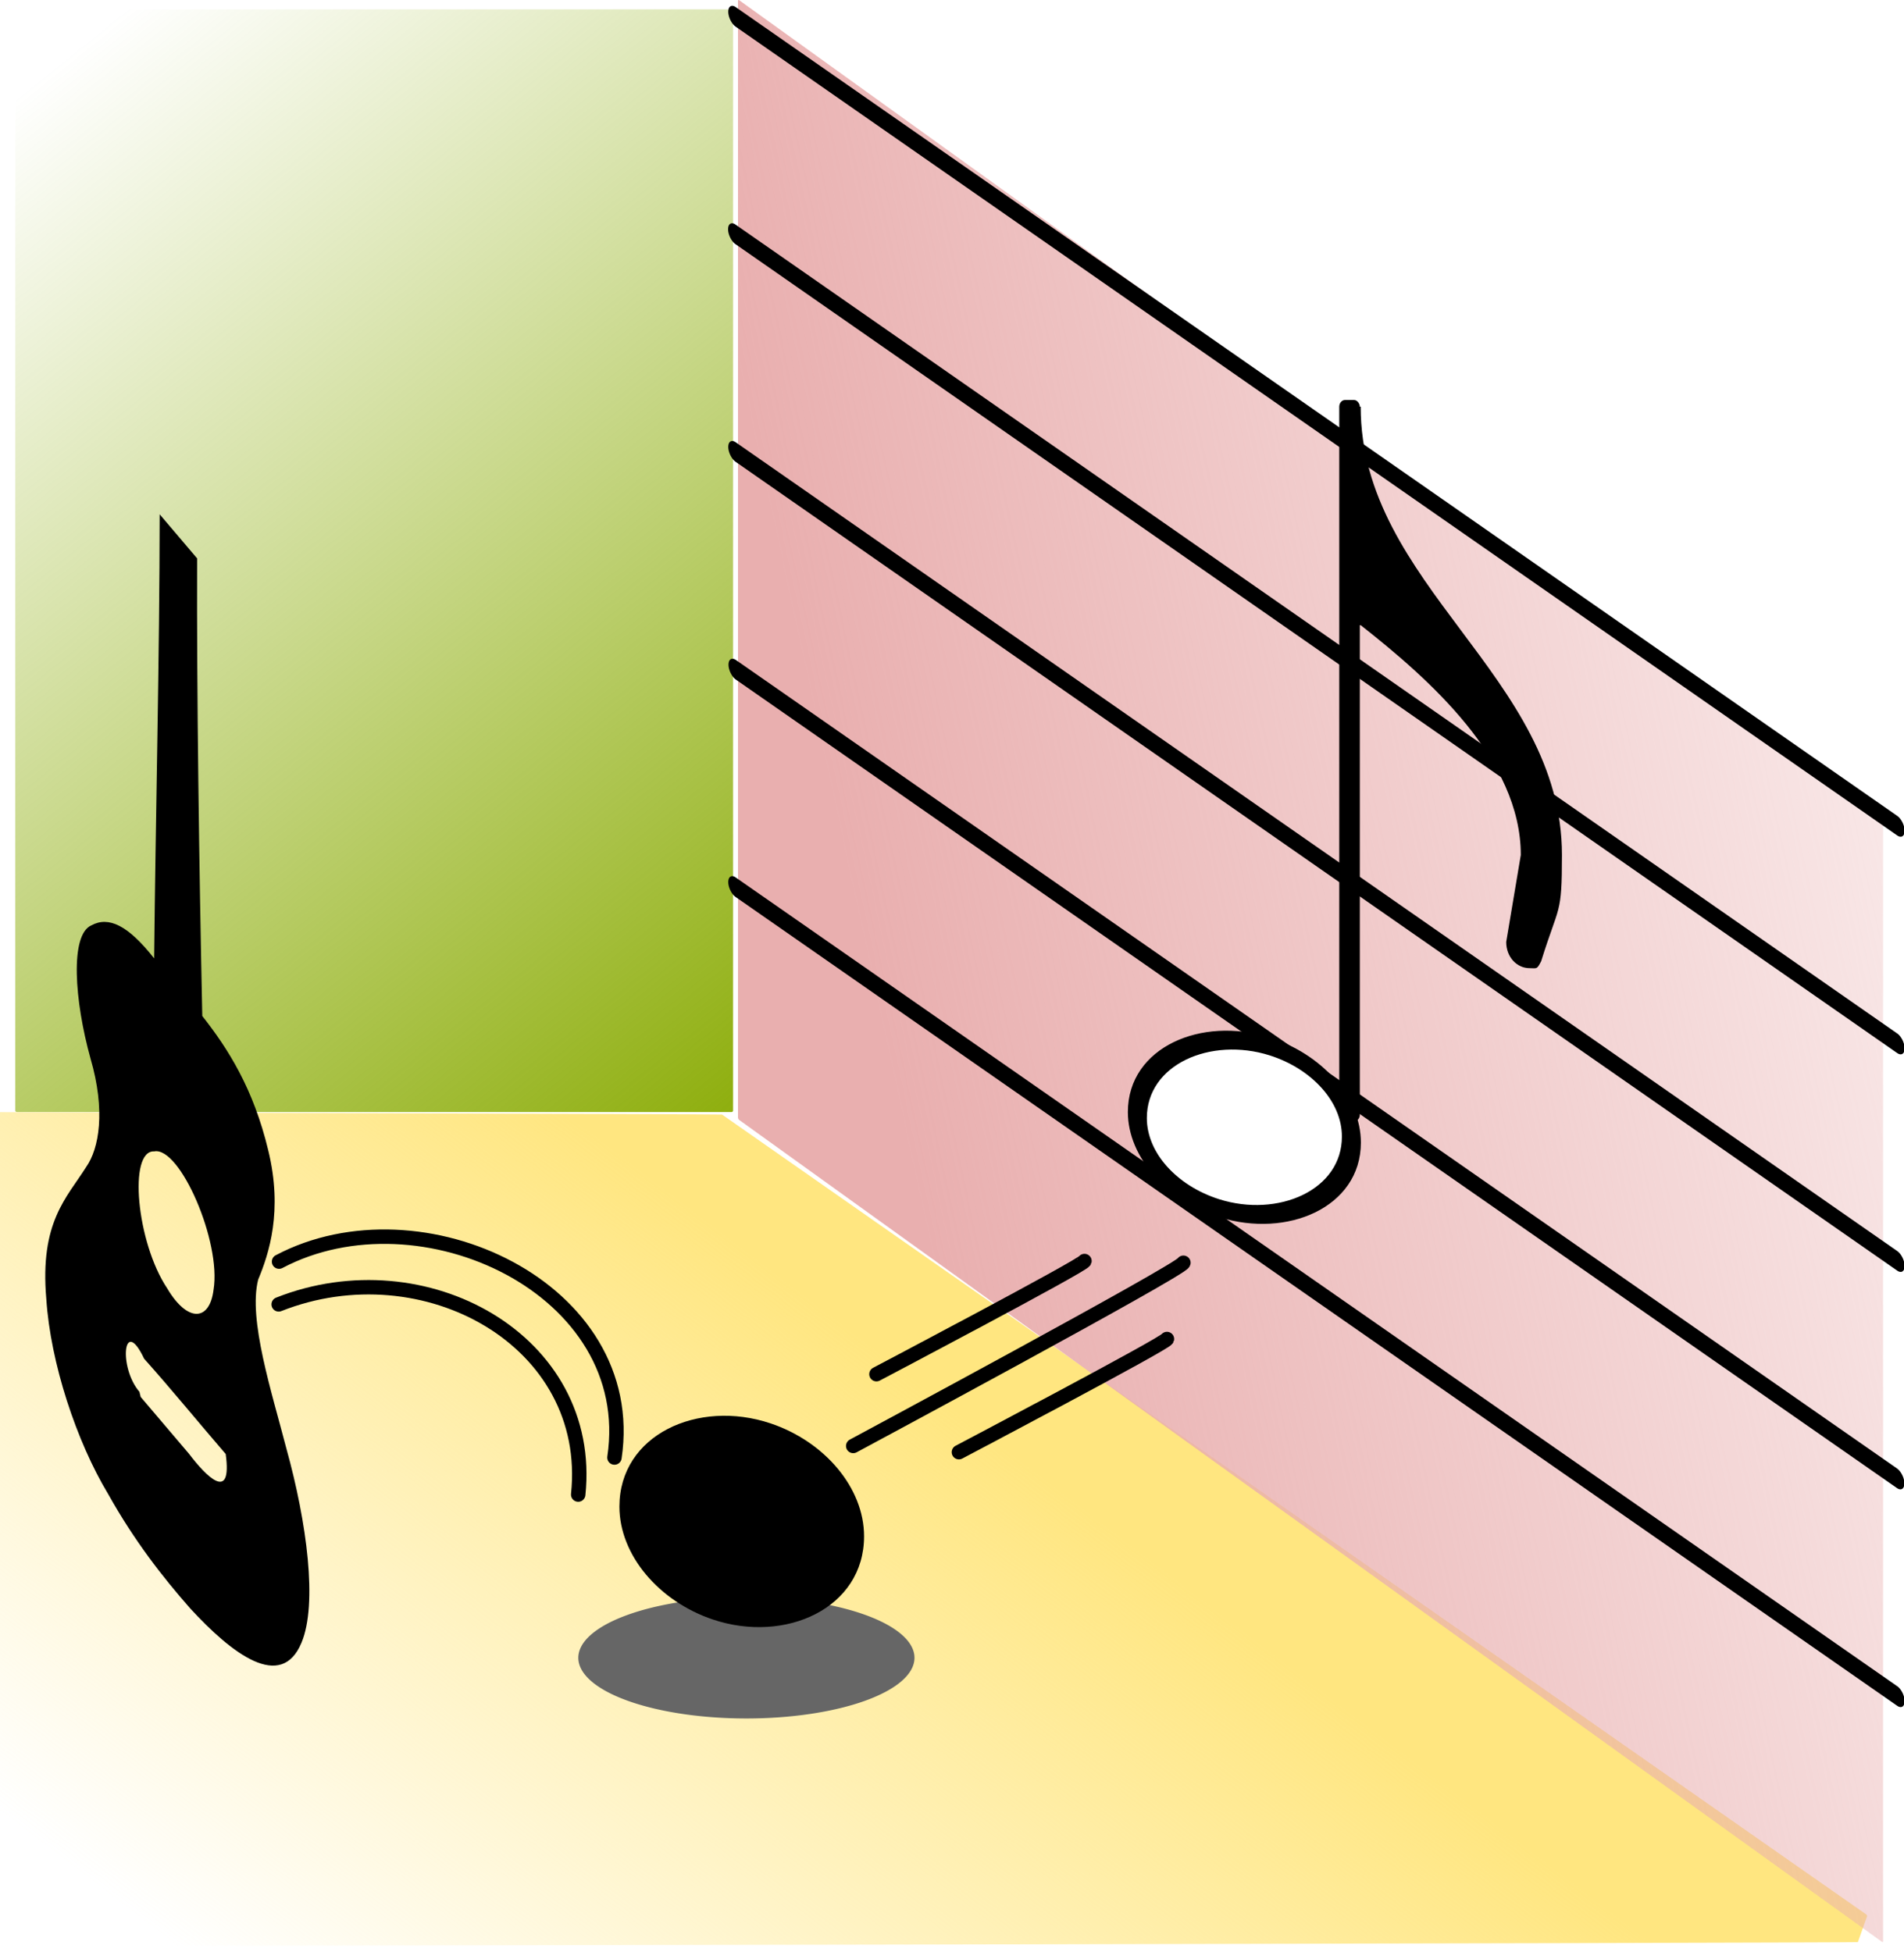 <?xml version="1.0" encoding="UTF-8" standalone="no"?>
<!-- Created with Inkscape (http://www.inkscape.org/) -->

<svg
   xmlns:dc="http://purl.org/dc/elements/1.1/"
   xmlns:cc="http://creativecommons.org/ns#"
   xmlns:rdf="http://www.w3.org/1999/02/22-rdf-syntax-ns#"
   xmlns:svg="http://www.w3.org/2000/svg"
   xmlns="http://www.w3.org/2000/svg"
   xmlns:xlink="http://www.w3.org/1999/xlink"
   xmlns:sodipodi="http://sodipodi.sourceforge.net/DTD/sodipodi-0.dtd"
   xmlns:inkscape="http://www.inkscape.org/namespaces/inkscape"
   version="1.1"
   width="1320.658"
   height="1353.947"
   id="svg2"
   inkscape:version="0.48.4 r9939"
   sodipodi:docname="practice.svg"
   inkscape:export-filename="/home/tom/DEVELOP/QT4/nootka/picts/practice.png"
   inkscape:export-xdpi="8.5184832"
   inkscape:export-ydpi="8.5184832">
  <sodipodi:namedview
     pagecolor="#ffffff"
     bordercolor="#666666"
     borderopacity="1"
     objecttolerance="10"
     gridtolerance="10"
     guidetolerance="10"
     inkscape:pageopacity="0"
     inkscape:pageshadow="2"
     inkscape:window-width="1600"
     inkscape:window-height="1176"
     id="namedview10"
     showgrid="false"
     inkscape:zoom="0.118"
     inkscape:cx="-988.30466"
     inkscape:cy="50.500747"
     inkscape:window-x="-2"
     inkscape:window-y="-3"
     inkscape:window-maximized="1"
     inkscape:current-layer="svg2"
     fit-margin-top="0"
     fit-margin-left="0"
     fit-margin-right="0"
     fit-margin-bottom="0" />
  <defs
     id="defs4">
    <linearGradient
       inkscape:collect="always"
       id="linearGradient3030">
      <stop
         style="stop-color:#88aa00;stop-opacity:1;"
         offset="0"
         id="stop3032" />
      <stop
         style="stop-color:#88aa00;stop-opacity:0;"
         offset="1"
         id="stop3034" />
    </linearGradient>
    <linearGradient
       id="linearGradient4084">
      <stop
         style="stop-color:#ffe680;stop-opacity:1;"
         offset="0"
         id="stop4086" />
      <stop
         style="stop-color:#ffe680;stop-opacity:0;"
         offset="1"
         id="stop4088" />
    </linearGradient>
    <linearGradient
       inkscape:collect="always"
       id="linearGradient3965">
      <stop
         style="stop-color:#e9afaf;stop-opacity:1;"
         offset="0"
         id="stop3967" />
      <stop
         style="stop-color:#e9afaf;stop-opacity:0;"
         offset="1"
         id="stop3969" />
    </linearGradient>
    <filter
       inkscape:collect="always"
       id="filter3910"
       x="-0.67"
       width="2.341"
       y="-1.021"
       height="3.041"
       color-interpolation-filters="sRGB">
      <feGaussianBlur
         inkscape:collect="always"
         stdDeviation="60.364"
         id="feGaussianBlur3912" />
    </filter>
    <linearGradient
       inkscape:collect="always"
       xlink:href="#linearGradient3965"
       id="linearGradient3971"
       x1="694.417"
       y1="49.402"
       x2="2088.791"
       y2="-392.253"
       gradientUnits="userSpaceOnUse"
       gradientTransform="translate(-13.069,-0.34)" />
    <linearGradient
       inkscape:collect="always"
       xlink:href="#linearGradient4084"
       id="linearGradient4090"
       x1="619.143"
       y1="496.806"
       x2="580.006"
       y2="1280.159"
       gradientUnits="userSpaceOnUse"
       gradientTransform="matrix(0.818,0.575,0,1,-23.32,-12.21)" />
    <linearGradient
       inkscape:collect="always"
       xlink:href="#linearGradient3030"
       id="linearGradient3036"
       x1="612.288"
       y1="754.371"
       x2="39.491"
       y2="44.433"
       gradientUnits="userSpaceOnUse" />
  </defs>
  <rect
     style="fill:url(#linearGradient3036);fill-opacity:1;fill-rule:nonzero;stroke:none"
     id="rect3020"
     width="497.881"
     height="764.831"
     x="10.593"
     y="6.489"
     ry="1.009" />
  <path
     style="fill:url(#linearGradient4090);fill-opacity:1;fill-rule:nonzero;stroke:none"
     d="m 500.815,773.07 793.384,554.625 c 0.453,0.317 1.001,1.05 0.815,1.571 l -6.356,17.829 c -0.185,0.52 -1289.074,3.08 -1288.951,2.542 1.979,1.683 -12.419,-578.261 -12.419,-578.261 0,0 513.074,1.379 513.527,1.695 z"
     id="rect3973"
     inkscape:connector-curvature="0"
     sodipodi:nodetypes="ssssccs" />
  <rect
     style="fill:url(#linearGradient3971);fill-opacity:1;fill-rule:nonzero;stroke:none"
     id="rect3955"
     width="978.149"
     height="776.657"
     x="630.405"
     y="-368.603"
     ry="1.009"
     transform="matrix(0.812,0.584,0,1,0,0)" />
  <path
     sodipodi:type="arc"
     style="fill:#666666;fill-opacity:1;fill-rule:nonzero;stroke:none;filter:url(#filter3910)"
     id="path3884"
     sodipodi:cx="800.84747"
     sodipodi:cy="1388.7712"
     sodipodi:rx="108.05085"
     sodipodi:ry="70.974579"
     d="m 908.898,1388.771 a 108.051,70.975 0 1 1 -216.102,0 108.051,70.975 0 1 1 216.102,0 z"
     transform="matrix(1.079,0,0,0.593,-346.396,326.334)" />
  <g
     id="g3034"
     transform="matrix(0.754,0.525,0,1,505.325,-195.258)">
    <path
       style="font-size:medium;font-style:normal;font-variant:normal;font-weight:normal;font-stretch:normal;text-indent:0;text-align:start;text-decoration:none;line-height:normal;letter-spacing:normal;word-spacing:normal;text-transform:none;direction:ltr;block-progression:tb;writing-mode:lr-tb;text-anchor:start;baseline-shift:baseline;color:#000000;fill:currentColor;fill-opacity:1;fill-rule:nonzero;stroke:none;stroke-width:13.601;marker:none;visibility:visible;display:inline;overflow:visible;enable-background:accumulate;font-family:Sans;-inkscape-font-specification:Sans"
       id="line8"
       d="m 6.812,800.406 a 6.801,6.801 0 1 0 0,13.594 l 1068.062,0 a 6.801,6.801 0 1 0 0,-13.594 l -1068.062,0 z"
       inkscape:connector-curvature="0"
       inkscape:export-filename="/home/tom/DEVELOP/QT4/nootka/picts/practice.png"
       inkscape:export-xdpi="14.13"
       inkscape:export-ydpi="14.13" />
    <path
       style="font-size:medium;font-style:normal;font-variant:normal;font-weight:normal;font-stretch:normal;text-indent:0;text-align:start;text-decoration:none;line-height:normal;letter-spacing:normal;word-spacing:normal;text-transform:none;direction:ltr;block-progression:tb;writing-mode:lr-tb;text-anchor:start;baseline-shift:baseline;color:#000000;fill:currentColor;fill-opacity:1;fill-rule:nonzero;stroke:none;stroke-width:13.601;marker:none;visibility:visible;display:inline;overflow:visible;enable-background:accumulate;font-family:Sans;-inkscape-font-specification:Sans"
       id="line10"
       d="m 6.812,649.469 a 6.812,6.812 0 1 0 0,13.625 l 1068.062,0 a 6.812,6.812 0 0 0 0,-13.625 l -1068.062,0 z"
       inkscape:connector-curvature="0" />
    <path
       style="font-size:medium;font-style:normal;font-variant:normal;font-weight:normal;font-stretch:normal;text-indent:0;text-align:start;text-decoration:none;line-height:normal;letter-spacing:normal;word-spacing:normal;text-transform:none;direction:ltr;block-progression:tb;writing-mode:lr-tb;text-anchor:start;baseline-shift:baseline;color:#000000;fill:currentColor;fill-opacity:1;fill-rule:nonzero;stroke:none;stroke-width:13.601;marker:none;visibility:visible;display:inline;overflow:visible;enable-background:accumulate;font-family:Sans;-inkscape-font-specification:Sans"
       id="line12"
       d="m 6.812,498.562 a 6.801,6.801 0 1 0 0,13.594 l 1068.062,0 a 6.801,6.801 0 1 0 0,-13.594 l -1068.062,0 z"
       inkscape:connector-curvature="0" />
    <path
       style="font-size:medium;font-style:normal;font-variant:normal;font-weight:normal;font-stretch:normal;text-indent:0;text-align:start;text-decoration:none;line-height:normal;letter-spacing:normal;word-spacing:normal;text-transform:none;direction:ltr;block-progression:tb;writing-mode:lr-tb;text-anchor:start;baseline-shift:baseline;color:#000000;fill:currentColor;fill-opacity:1;fill-rule:nonzero;stroke:none;stroke-width:13.601;marker:none;visibility:visible;display:inline;overflow:visible;enable-background:accumulate;font-family:Sans;-inkscape-font-specification:Sans"
       id="line14"
       d="M 6.125,347.656 A 6.806,6.806 0 1 0 6.812,361.25 l 1068.062,0 a 6.801,6.801 0 1 0 0,-13.594 l -1068.062,0 a 6.801,6.801 0 0 0 -0.688,0 z"
       inkscape:connector-curvature="0" />
    <path
       style="font-size:medium;font-style:normal;font-variant:normal;font-weight:normal;font-stretch:normal;text-indent:0;text-align:start;text-decoration:none;line-height:normal;letter-spacing:normal;word-spacing:normal;text-transform:none;direction:ltr;block-progression:tb;writing-mode:lr-tb;text-anchor:start;baseline-shift:baseline;color:#000000;fill:currentColor;fill-opacity:1;fill-rule:nonzero;stroke:none;stroke-width:13.601;marker:none;visibility:visible;display:inline;overflow:visible;enable-background:accumulate;font-family:Sans;-inkscape-font-specification:Sans"
       id="line16"
       d="m 6.812,196.719 a 6.801,6.801 0 1 0 0,13.594 l 1068.062,0 a 6.801,6.801 0 1 0 0,-13.594 l -1068.062,0 z"
       inkscape:connector-curvature="0" />
  </g>
  <g
     transform="matrix(0.782,0,0,0.782,-230.166,1048.152)"
     style="font-size:600px;font-style:normal;font-variant:normal;font-weight:normal;font-stretch:normal;line-height:125%;letter-spacing:0px;word-spacing:0px;fill:#000000;fill-opacity:1;stroke:none;font-family:Emmentaler;-inkscape-font-specification:Emmentaler"
     id="text5163" />
  <g
     transform="matrix(0.782,0,0,0.782,-230.166,1048.152)"
     style="font-size:600px;font-style:normal;font-variant:normal;font-weight:normal;font-stretch:normal;line-height:125%;letter-spacing:0px;word-spacing:0px;fill:#000000;fill-opacity:1;stroke:none;font-family:Emmentaler;-inkscape-font-specification:Emmentaler"
     id="text5167" />
  <g
     transform="matrix(-113.505,-35.896,0,-107.001,937.36,805.382)"
     style="font-size:4px;fill:#ffffff;fill-opacity:1;stroke:#000000;stroke-width:0.116;stroke-miterlimit:4;stroke-opacity:1;stroke-dasharray:none;font-family:Emmentaler"
     id="text949-8">
    <path
       style="fill:#ffffff;fill-opacity:1;stroke:#000000;stroke-width:0.116;stroke-miterlimit:4;stroke-opacity:1;stroke-dasharray:none"
       inkscape:connector-curvature="0"
       id="path5416"
       d="M 0.808,-0.576 C 0.42,-0.576 0,-0.244 0,0.14 c 0,0.26 0.212,0.436 0.5,0.436 0.388,0 0.808,-0.332 0.808,-0.716 0,-0.26 -0.212,-0.436 -0.5,-0.436" />
  </g>
  <g
     style="font-size:4px;fill:#000000;fill-opacity:1;stroke:none;font-family:Emmentaler"
     id="text949-8-9"
     transform="matrix(-129.736,-43.523,0,-129.736,599.335,1083.767)">
    <path
       style="fill:#000000;fill-opacity:1;stroke:none"
       inkscape:connector-curvature="0"
       id="path5416-2"
       d="M 0.808,-0.576 C 0.42,-0.576 0,-0.244 0,0.14 c 0,0.26 0.212,0.436 0.5,0.436 0.388,0 0.808,-0.332 0.808,-0.716 0,-0.26 -0.212,-0.436 -0.5,-0.436" />
  </g>
  <g
     id="g3848"
     transform="matrix(1,0,0,1.168,-342.89,-180.537)">
    <g
       id="g1153-1"
       transform="matrix(129.736,0,0,-129.736,1286.699,396.09)">
      <g
         style="font-size:4px;fill:currentColor;font-family:Emmentaler"
         id="text1155-0">
        <path
           inkscape:connector-curvature="0"
           id="path5364"
           d="M 0.856,-2.052 C 0.856,-1.616 0.368,-1.248 0,-1 l -0.1,0 0,1 0.1,0 c 0,-0.82 1.076,-1.232 1.076,-2.052 0,-0.28 -0.016,-0.224 -0.111,-0.486 -0.024,-0.04 -0.023,-0.032 -0.063,-0.032 -0.064,0 -0.124,0.048 -0.124,0.12" />
      </g>
    </g>
    <g
       id="g1159-7"
       transform="matrix(-129.736,0,0,-129.736,1278.963,392.098)">
      <rect
         id="rect1161-6"
         y="-3.302"
         x="-0.055"
         ry="0.031"
         height="3.302"
         width="0.11" />
    </g>
  </g>
  <path
     style="fill:none;stroke:#000000;stroke-width:10;stroke-linecap:round;stroke-linejoin:miter;stroke-miterlimit:4;stroke-opacity:1;stroke-dasharray:none"
     d="m 820.846,875.853 c -1.286,4.803 -229.042,127.095 -229.042,127.095"
     id="path3882"
     inkscape:connector-curvature="0"
     sodipodi:nodetypes="cc" />
  <g
     transform="matrix(-0.558,-0.657,0,1,361.853,568.682)"
     style="font-size:600px;font-style:normal;font-variant:normal;font-weight:normal;font-stretch:normal;line-height:125%;letter-spacing:0px;word-spacing:0px;fill:#000000;fill-opacity:1;stroke:none;font-family:Emmentaler;-inkscape-font-specification:Emmentaler"
     id="text5163-8" />
  <g
     transform="matrix(-0.558,-0.657,0,1,361.853,568.682)"
     style="font-size:600px;font-style:normal;font-variant:normal;font-weight:normal;font-stretch:normal;line-height:125%;letter-spacing:0px;word-spacing:0px;fill:#000000;fill-opacity:1;stroke:none;font-family:Emmentaler;-inkscape-font-specification:Emmentaler"
     id="text5167-7" />
  <path
     style="fill:#000000"
     d="m 131.861,1115.55 c 28.906,31.448 63.135,57.81 77.261,23.859 11.247,-26.82 3.755,-83.355 -10.401,-134.372 -10.26,-39.668 -26.636,-89.704 -19.67,-117.427 7.52,-18.006 17.294,-47.65 6.999,-89.758 -10.267,-42.765 -27.851,-70.428 -45.745,-93.134 -2.227,-106.246 -3.898,-221.811 -3.577,-317.403 l -25.987,-30.59 c -0.052,98.192 -2.847,210.956 -3.826,308.034 -18.096,-23.02 -31.601,-29.39 -43.504,-22.931 -15.082,6.454 -11.738,52.53 -0.657,92.28 10.652,36.533 5.923,62.592 -2.918,75.222 -13.485,21.441 -32.382,38.228 -27.724,91.616 2.865,44.393 20.961,98.965 42.912,135.372 18.227,32.569 37.727,57.48 56.836,79.231 z M 96.718,965.396 c -14.704,-17.118 -11.103,-53.328 3.257,-22.968 18.823,21.061 37.724,44.225 56.577,66.104 4.684,34.387 -13.84,15.165 -25.463,-0.164 -11.168,-13.141 -22.335,-26.282 -33.503,-39.423 l -0.472,-1.93 -0.396,-1.618 z M 115.925,893.553 c -21.23,-31.818 -27.126,-95.949 -8.922,-94.934 17.838,-3.458 46.623,62.866 41.128,95.926 -2.692,22.073 -18.112,22.896 -32.206,-0.993 z"
     id="path3153"
     inkscape:connector-curvature="0"
     sodipodi:nodetypes="ccccccccccccccccccccccccccc" />
  <path
     style="fill:none;stroke:#000000;stroke-width:10;stroke-linecap:round;stroke-linejoin:miter;stroke-miterlimit:4;stroke-opacity:1;stroke-dasharray:none"
     d="m 752.218,874.668 c -0.81,2.966 -144.296,78.492 -144.296,78.492"
     id="path3882-9"
     inkscape:connector-curvature="0"
     sodipodi:nodetypes="cc" />
  <path
     style="fill:none;stroke:#000000;stroke-width:10;stroke-linecap:round;stroke-linejoin:miter;stroke-miterlimit:4;stroke-opacity:1;stroke-dasharray:none"
     d="m 809.421,928.757 c -0.81,2.966 -144.296,78.492 -144.296,78.492"
     id="path3882-9-5"
     inkscape:connector-curvature="0"
     sodipodi:nodetypes="cc" />
  <path
     style="fill:none;stroke:#000000;stroke-width:10;stroke-linecap:round;stroke-linejoin:miter;stroke-miterlimit:4;stroke-opacity:1;stroke-dasharray:none"
     d="m 193.558,875.089 c 98.318,-51.959 250.133,18.711 232.645,135.877"
     id="path3882-91"
     inkscape:connector-curvature="0"
     sodipodi:nodetypes="cc" />
  <path
     style="fill:none;stroke:#000000;stroke-width:10;stroke-linecap:round;stroke-linejoin:miter;stroke-miterlimit:4;stroke-opacity:1;stroke-dasharray:none"
     d="m 193.303,904.74 c 101.043,-39.986 218.944,25.024 207.755,131.913"
     id="path3882-91-0"
     inkscape:connector-curvature="0"
     sodipodi:nodetypes="cc" />
</svg>
